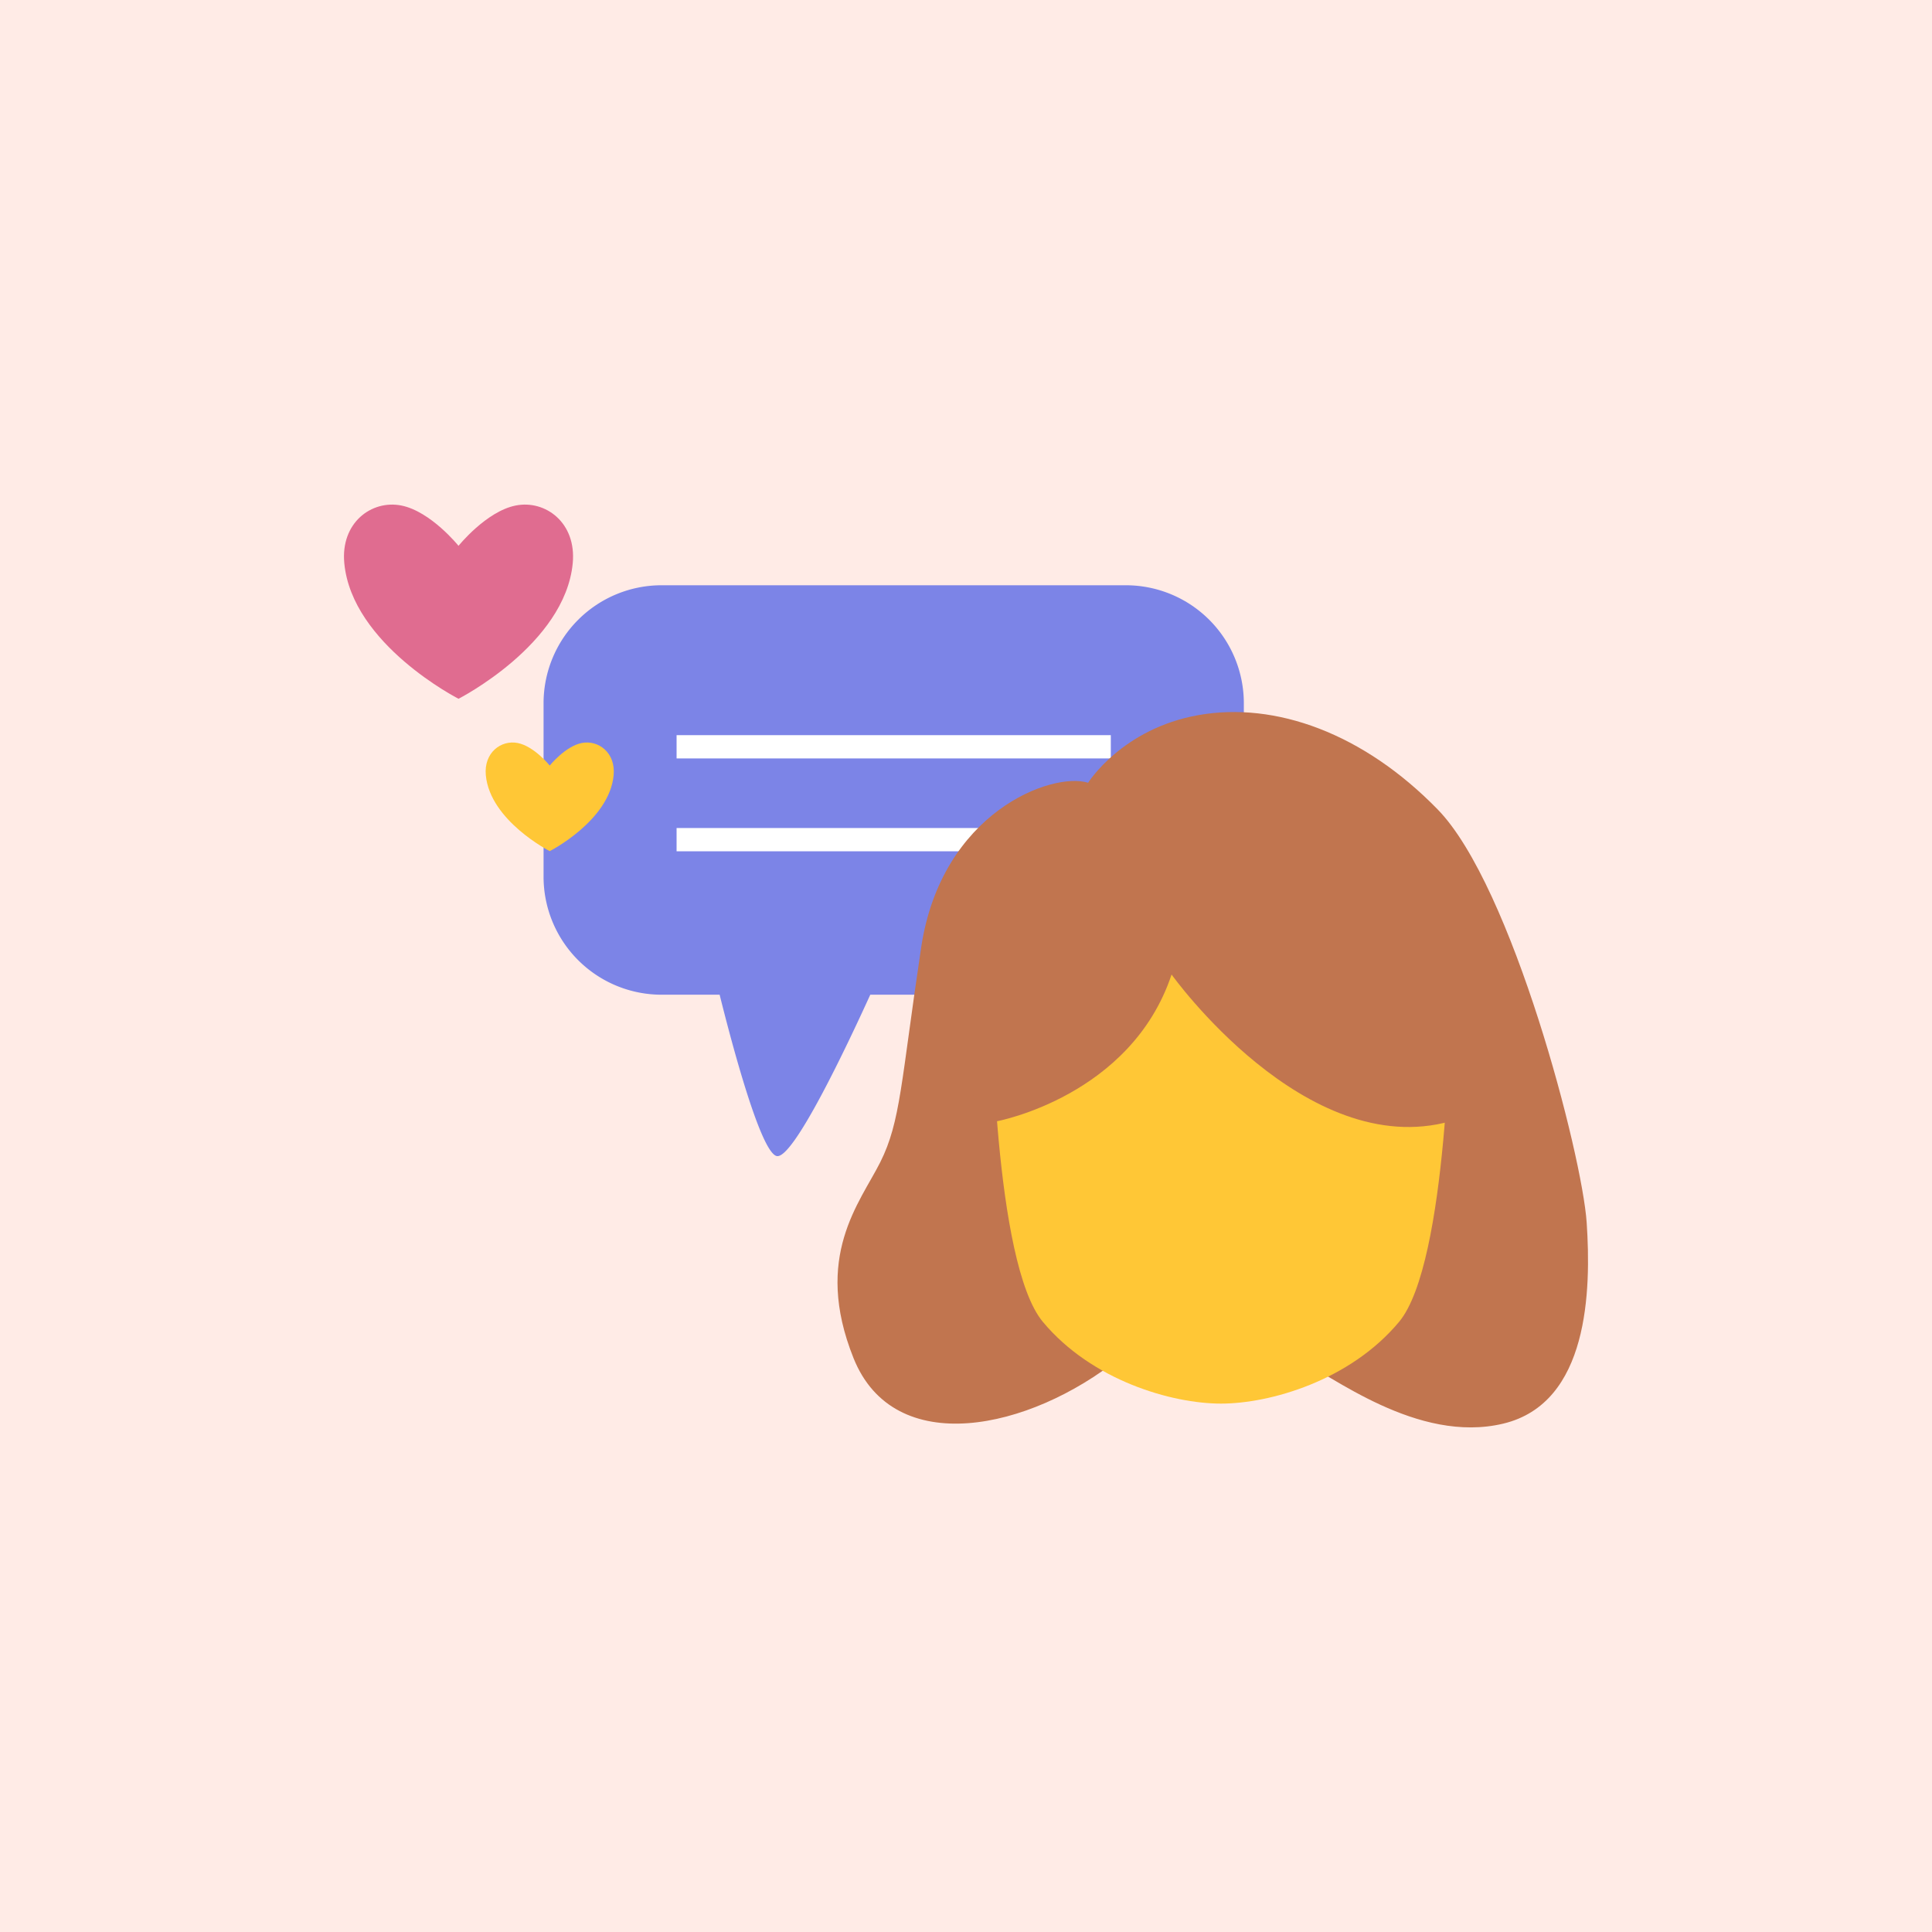 <svg xmlns="http://www.w3.org/2000/svg" width="600" height="600" viewBox="0 0 600 600">
  <title>Shopping Instagram highlights Icon</title>
  <g>
    <rect width="600" height="600" fill="#ffebe6"/>
    <g>
      <g>
        <path d="M349.632,181.757H205.461a36.654,36.654,0,0,0-36.654,36.653v53.852a36.655,36.655,0,0,0,36.654,36.654h18.027c3.764,15.109,12.65,48.658,17.662,50.09,5.056,1.445,21.956-34.334,29.123-50.09h79.359a36.655,36.655,0,0,0,36.654-36.654V218.41A36.654,36.654,0,0,0,349.632,181.757Z" fill="#7c84e7"/>
        <rect x="210.12" y="257.15" width="134.854" height="7.227" fill="#fff"/>
        <rect x="210.12" y="228.309" width="134.854" height="7.227" fill="#fff"/>
      </g>
      <path d="M160.188,156.986c-9.169,1.8-17.791,12.527-17.791,12.527s-8.622-10.723-17.79-12.527-18.883,5.313-17.68,17.938c2.4,25.25,35.47,42.084,35.47,42.084s33.066-16.834,35.471-42.084C179.071,162.3,169.356,155.182,160.188,156.986Z" fill="#e06c90"/>
      <path d="M180.677,230.745c-5.129,1.009-9.953,7.009-9.953,7.009s-4.824-6-9.953-7.009-10.565,2.973-9.892,10.036c1.345,14.127,19.845,23.545,19.845,23.545s18.5-9.418,19.845-23.545C191.242,233.718,185.807,229.736,180.677,230.745Z" fill="#ffc736"/>
      <g>
        <path d="M337.923,243.094c-11.21-3.5-45.54,9.108-51.846,51.145s-6.375,54.039-12.681,66.65-20.948,29.335-8.337,60.862,54.648,22.42,82.673,0,43.611-5.276,54.648,0,37.833,26.733,64.457,20.373,27.324-41.391,25.922-62.41-23.12-104.561-46.24-128.3-50.445-33.545-74.266-29.341S337.923,243.094,337.923,243.094Z" fill="#c1754f"/>
        <path d="M379.181,285.876s-71.305,21.849-71.305,24.134.761,82.227,15.988,100.5,40.1,25.392,55.317,25.392,40.09-7.12,55.317-25.392,15.989-98.217,15.989-100.5S379.181,285.876,379.181,285.876Z" fill="#ffc736"/>
        <path d="M309.644,348.207s41.591-7.727,54.2-45.561c0,0,41.566,58.193,86.641,45.561,0,0,14.248-49.675,3.038-62.331s-83.262-27.368-100.833-20.362-42.794,21.018-49.8,34.33S298.179,345.425,309.644,348.207Z" fill="#c1754f"/>
      </g>
    </g>
  </g>
</svg>
